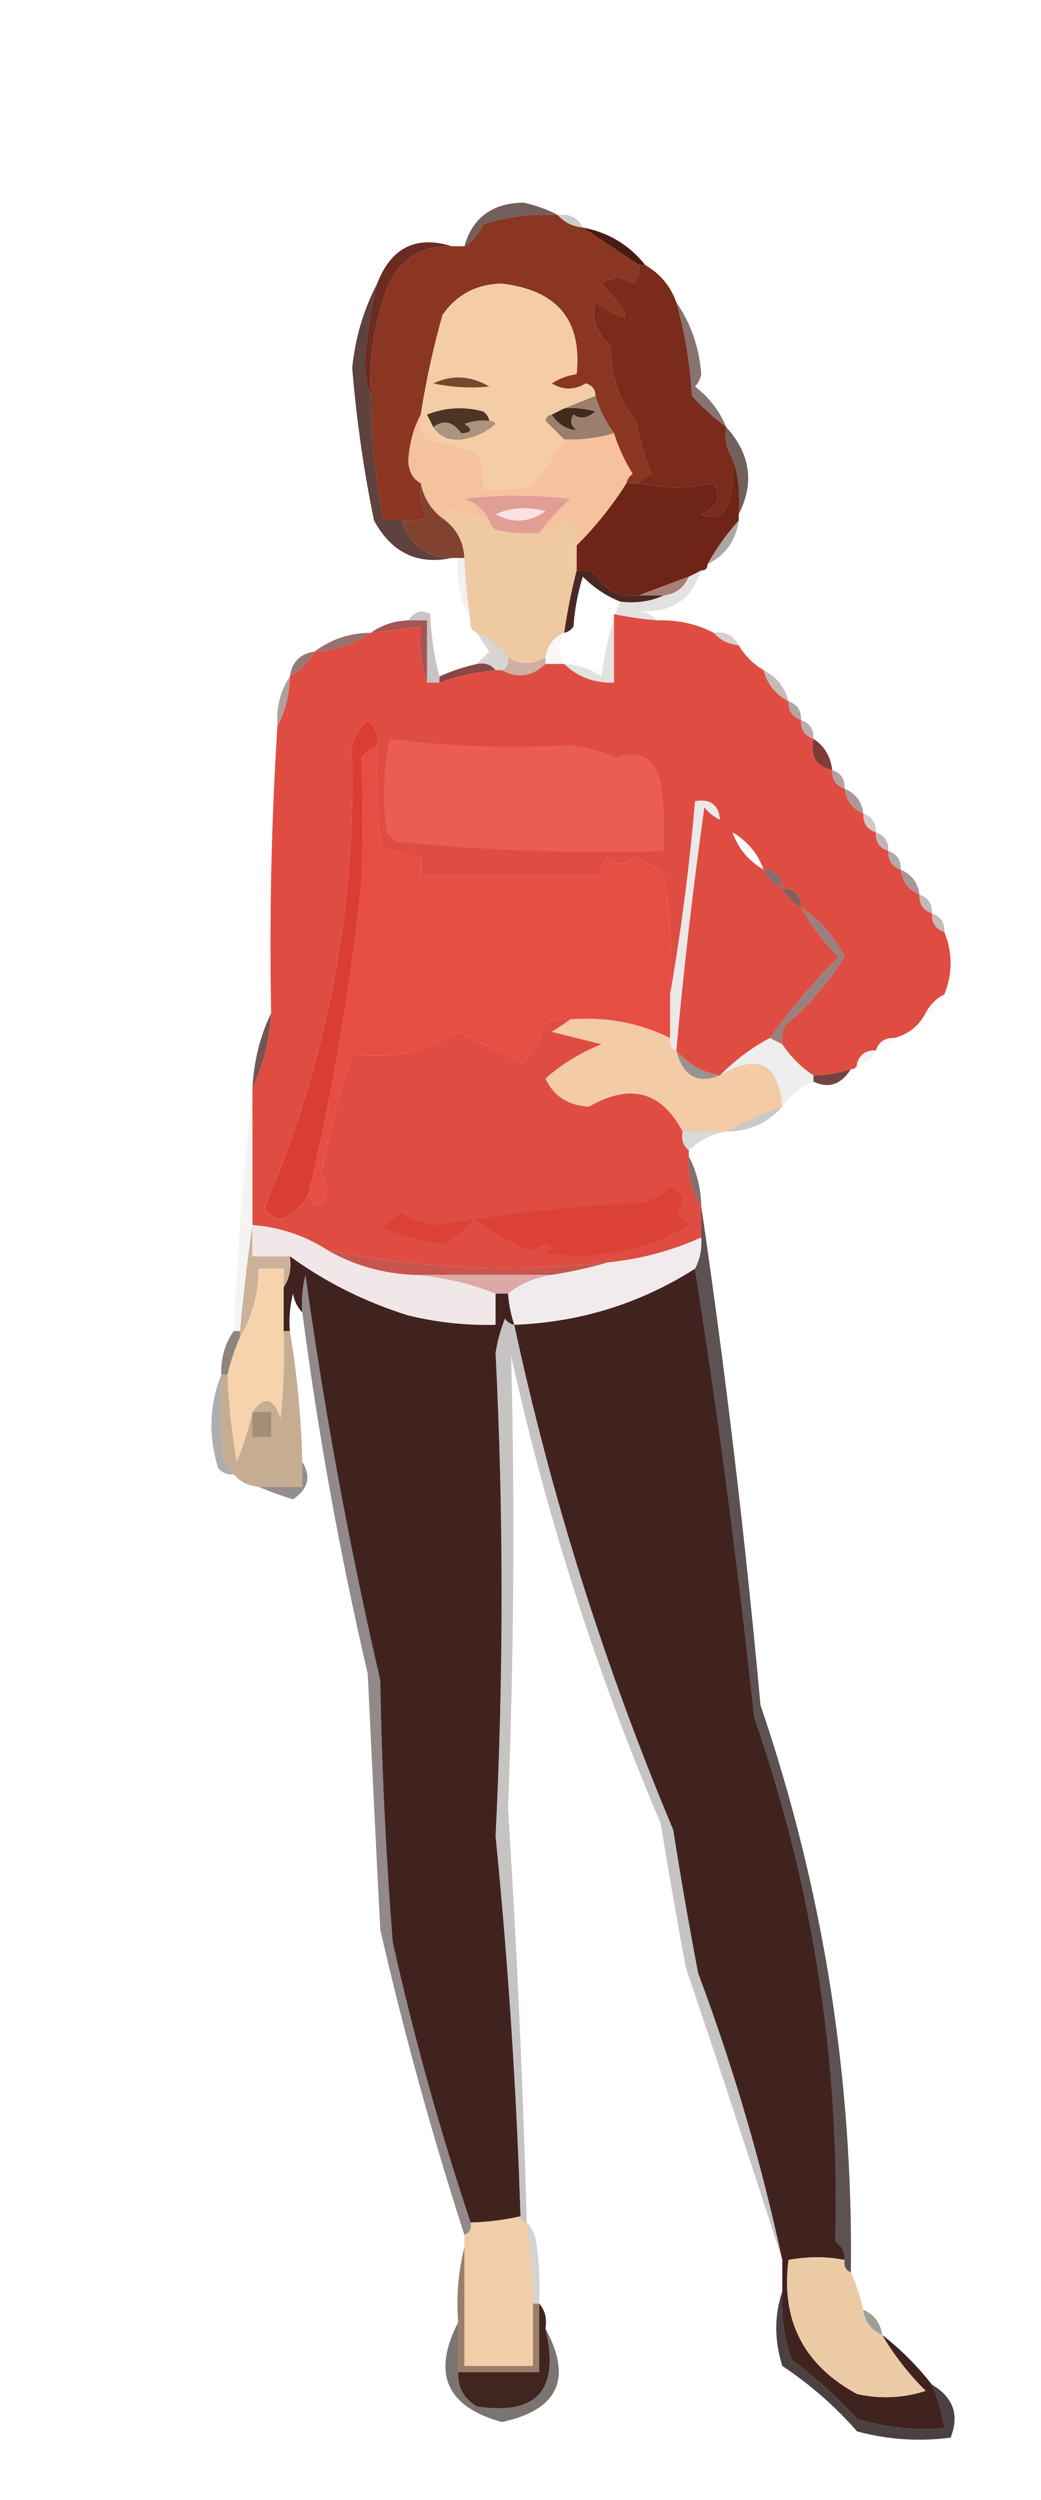 <?xml version="1.0" encoding="UTF-8"?>
<!DOCTYPE svg PUBLIC "-//W3C//DTD SVG 1.1//EN" "http://www.w3.org/Graphics/SVG/1.1/DTD/svg11.dtd">
<svg xmlns="http://www.w3.org/2000/svg" version="1.1" width="167px" height="401px" style="shape-rendering:geometricPrecision; text-rendering:geometricPrecision; image-rendering:optimizeQuality; fill-rule:evenodd; clip-rule:evenodd" xmlns:xlink="http://www.w3.org/1999/xlink">
<g><path style="opacity:0.694" fill="#361916" d="M 89.5,34.5 C 85.395,34.234 81.395,34.734 77.5,36C 76.837,37.519 75.837,38.685 74.5,39.5C 75.812,34.904 78.978,32.571 84,32.5C 86.03,32.954 87.863,33.62 89.5,34.5 Z"/></g>
<g><path style="opacity:0.216" fill="#26110e" d="M 89.5,34.5 C 91.38,34.229 92.713,34.896 93.5,36.5C 91.847,36.34 90.514,35.674 89.5,34.5 Z"/></g>
<g><path style="opacity:1" fill="#491b14" d="M 93.5,36.5 C 97.598,37.272 100.931,39.272 103.5,42.5C 103.167,42.5 102.833,42.5 102.5,42.5C 99.502,40.513 96.502,38.513 93.5,36.5 Z"/></g>
<g><path style="opacity:1" fill="#6b2b20" d="M 72.5,39.5 C 67.364,39.369 63.864,41.702 62,46.5C 59.984,51.988 59.151,57.655 59.5,63.5C 58.839,61.866 58.506,60.033 58.5,58C 58.857,53.77 59.523,49.604 60.5,45.5C 62.737,39.715 66.737,37.715 72.5,39.5 Z"/></g>
<g><path style="opacity:1" fill="#8b3523" d="M 89.5,34.5 C 90.514,35.674 91.847,36.34 93.5,36.5C 96.502,38.513 99.502,40.513 102.5,42.5C 102.719,43.675 102.386,44.675 101.5,45.5C 99.802,44.319 98.135,44.319 96.5,45.5C 101.882,51.41 101.549,52.41 95.5,48.5C 94.852,51.132 95.685,53.465 98,55.5C 97.899,60.097 99.232,64.097 102,67.5C 102.606,70.43 103.44,73.263 104.5,76C 103.584,76.278 102.918,76.778 102.5,77.5C 101.833,77.5 101.167,77.5 100.5,77.5C 100.611,76.883 100.944,76.383 101.5,76C 100.207,73.948 99.207,71.781 98.5,69.5C 97.158,67.639 96.158,65.639 95.5,63.5C 95.53,62.503 95.03,61.836 94,61.5C 92.118,62.606 90.284,62.606 88.5,61.5C 89.729,60.719 91.062,60.219 92.5,60C 93.403,51.373 89.403,46.539 80.5,45.5C 76.472,45.563 73.305,47.229 71,50.5C 69.513,55.754 68.346,61.087 67.5,66.5C 66.313,68.74 65.646,71.24 65.5,74C 65.608,75.681 66.275,76.848 67.5,77.5C 67.261,79.467 67.594,81.3 68.5,83C 67.207,83.49 65.873,83.657 64.5,83.5C 63.5,83.5 62.5,83.5 61.5,83.5C 60.201,76.92 59.534,70.253 59.5,63.5C 59.151,57.655 59.984,51.988 62,46.5C 63.864,41.702 67.364,39.369 72.5,39.5C 73.167,39.5 73.833,39.5 74.5,39.5C 75.837,38.685 76.837,37.519 77.5,36C 81.395,34.734 85.395,34.234 89.5,34.5 Z"/></g>
<g><path style="opacity:0.799" fill="#36130d" d="M 60.5,45.5 C 59.523,49.604 58.857,53.77 58.5,58C 58.506,60.033 58.839,61.866 59.5,63.5C 59.534,70.253 60.201,76.92 61.5,83.5C 62.5,83.5 63.5,83.5 64.5,83.5C 65.773,87.448 68.44,89.448 72.5,89.5C 67.002,90.671 62.835,88.671 60,83.5C 58.341,75.419 57.175,67.252 56.5,59C 57.002,54.141 58.335,49.641 60.5,45.5 Z"/></g>
<g><path style="opacity:0.584" fill="#32110b" d="M 108.5,48.5 C 110.83,51.87 112.163,55.704 112.5,60C 112.355,60.772 112.022,61.439 111.5,62C 113.79,63.777 115.457,65.944 116.5,68.5C 114.537,67.04 112.704,65.373 111,63.5C 110.71,58.368 109.876,53.368 108.5,48.5 Z"/></g>
<g><path style="opacity:1" fill="#402a1c" d="M 90.5,65.5 C 92.199,65.34 93.866,65.507 95.5,66C 94.24,67.113 93.073,67.28 92,66.5C 91.383,67.449 91.549,68.282 92.5,69C 90.849,68.88 89.515,68.047 88.5,66.5C 89.167,66.167 89.833,65.833 90.5,65.5 Z"/></g>
<g><path style="opacity:1" fill="#9b7e6d" d="M 95.5,63.5 C 96.158,65.639 97.158,67.639 98.5,69.5C 95.904,70.265 93.237,70.599 90.5,70.5C 89.548,69.548 88.548,68.548 87.5,67.5C 87.624,66.893 87.957,66.56 88.5,66.5C 89.515,68.047 90.849,68.88 92.5,69C 91.549,68.282 91.383,67.449 92,66.5C 93.073,67.28 94.24,67.113 95.5,66C 93.866,65.507 92.199,65.34 90.5,65.5C 92.167,64.833 93.833,64.167 95.5,63.5 Z"/></g>
<g><path style="opacity:1" fill="#7b2b1b" d="M 102.5,42.5 C 102.833,42.5 103.167,42.5 103.5,42.5C 105.914,43.911 107.581,45.911 108.5,48.5C 109.876,53.368 110.71,58.368 111,63.5C 112.704,65.373 114.537,67.04 116.5,68.5C 116.216,70.415 116.549,72.081 117.5,73.5C 117.663,75.857 117.497,78.19 117,80.5C 115.97,82.776 114.47,83.443 112.5,82.5C 115.168,81.485 115.834,79.818 114.5,77.5C 110.541,78.403 106.541,78.403 102.5,77.5C 102.918,76.778 103.584,76.278 104.5,76C 103.44,73.263 102.606,70.43 102,67.5C 99.232,64.097 97.899,60.097 98,55.5C 95.685,53.465 94.852,51.132 95.5,48.5C 101.549,52.41 101.882,51.41 96.5,45.5C 98.135,44.319 99.802,44.319 101.5,45.5C 102.386,44.675 102.719,43.675 102.5,42.5 Z"/></g>
<g><path style="opacity:1" fill="#f4cda6" d="M 95.5,63.5 C 93.833,64.167 92.167,64.833 90.5,65.5C 89.833,65.833 89.167,66.167 88.5,66.5C 87.957,66.56 87.624,66.893 87.5,67.5C 88.548,68.548 89.548,69.548 90.5,70.5C 88.981,73.02 87.314,75.52 85.5,78C 82.854,78.497 80.187,78.664 77.5,78.5C 77.682,76.409 77.348,74.409 76.5,72.5C 73.843,71.741 71.177,71.074 68.5,70.5C 67.571,69.311 67.238,67.978 67.5,66.5C 68.346,61.087 69.513,55.754 71,50.5C 73.305,47.229 76.472,45.563 80.5,45.5C 89.403,46.539 93.403,51.373 92.5,60C 91.062,60.219 89.729,60.719 88.5,61.5C 90.284,62.606 92.118,62.606 94,61.5C 95.03,61.836 95.53,62.503 95.5,63.5 Z"/></g>
<g><path style="opacity:1" fill="#ac947f" d="M 78.5,67.5 C 78.938,67.435 79.272,67.601 79.5,68C 77.938,69.378 76.105,70.211 74,70.5C 71.992,70.693 70.492,70.026 69.5,68.5C 71.187,67.274 72.687,67.608 74,69.5C 75.722,69.389 75.888,68.889 74.5,68C 75.793,67.51 77.127,67.343 78.5,67.5 Z"/></g>
<g><path style="opacity:1" fill="#4c3525" d="M 78.5,67.5 C 77.127,67.343 75.793,67.51 74.5,68C 75.888,68.889 75.722,69.389 74,69.5C 72.687,67.608 71.187,67.274 69.5,68.5C 69.196,67.85 68.863,67.183 68.5,66.5C 71.446,65.345 74.446,65.179 77.5,66C 78.056,66.383 78.389,66.883 78.5,67.5 Z"/></g>
<g><path style="opacity:1" fill="#744a2e" d="M 69.5,61.5 C 72.508,60.079 75.508,60.246 78.5,62C 75.493,62.301 72.493,62.135 69.5,61.5 Z"/></g>
<g><path style="opacity:1" fill="#f6c19d" d="M 67.5,66.5 C 67.238,67.978 67.571,69.311 68.5,70.5C 71.177,71.074 73.843,71.741 76.5,72.5C 77.348,74.409 77.682,76.409 77.5,78.5C 80.187,78.664 82.854,78.497 85.5,78C 87.314,75.52 88.981,73.02 90.5,70.5C 93.237,70.599 95.904,70.265 98.5,69.5C 99.207,71.781 100.207,73.948 101.5,76C 100.944,76.383 100.611,76.883 100.5,77.5C 98.241,81.1 95.574,84.433 92.5,87.5C 92.778,85.654 92.111,84.32 90.5,83.5C 89.378,84.63 88.044,85.297 86.5,85.5C 87.96,83.537 89.627,81.704 91.5,80C 85.833,79.333 80.167,79.333 74.5,80C 76.324,80.66 77.657,81.827 78.5,83.5C 76.45,83.039 74.45,82.372 72.5,81.5C 71.703,81.957 71.369,82.624 71.5,83.5C 69.31,82.025 67.977,80.025 67.5,77.5C 66.275,76.848 65.608,75.681 65.5,74C 65.646,71.24 66.313,68.74 67.5,66.5 Z"/></g>
<g><path style="opacity:0.671" fill="#2e120d" d="M 116.5,68.5 C 120.394,72.803 121.06,77.469 118.5,82.5C 118.81,79.287 118.477,76.287 117.5,73.5C 116.549,72.081 116.216,70.415 116.5,68.5 Z"/></g>
<g><path style="opacity:1" fill="#e19e95" d="M 86.5,85.5 C 84.143,85.663 81.81,85.497 79.5,85C 78.944,84.617 78.611,84.117 78.5,83.5C 77.657,81.827 76.324,80.66 74.5,80C 80.167,79.333 85.833,79.333 91.5,80C 89.627,81.704 87.96,83.537 86.5,85.5 Z"/></g>
<g><path style="opacity:1" fill="#fde1e5" d="M 79.5,82.5 C 81.966,81.366 84.633,81.199 87.5,82C 84.954,83.812 82.288,83.978 79.5,82.5 Z"/></g>
<g><path style="opacity:1" fill="#6e2517" d="M 117.5,73.5 C 118.477,76.287 118.81,79.287 118.5,82.5C 118.5,82.833 118.5,83.167 118.5,83.5C 116.616,85.572 114.949,87.905 113.5,90.5C 113.5,91.167 113.167,91.5 112.5,91.5C 111.833,91.833 111.167,92.167 110.5,92.5C 107.743,93.512 105.076,94.512 102.5,95.5C 99.401,95.908 97.067,94.741 95.5,92C 94.552,91.517 93.552,91.35 92.5,91.5C 92.5,90.167 92.5,88.833 92.5,87.5C 95.574,84.433 98.241,81.1 100.5,77.5C 101.167,77.5 101.833,77.5 102.5,77.5C 106.541,78.403 110.541,78.403 114.5,77.5C 115.834,79.818 115.168,81.485 112.5,82.5C 114.47,83.443 115.97,82.776 117,80.5C 117.497,78.19 117.663,75.857 117.5,73.5 Z"/></g>
<g><path style="opacity:1" fill="#814230" d="M 67.5,77.5 C 67.977,80.025 69.31,82.025 71.5,83.5C 73.385,85.053 74.385,87.053 74.5,89.5C 74.167,89.5 73.833,89.5 73.5,89.5C 73.167,89.5 72.833,89.5 72.5,89.5C 68.44,89.448 65.773,87.448 64.5,83.5C 65.873,83.657 67.207,83.49 68.5,83C 67.594,81.3 67.261,79.467 67.5,77.5 Z"/></g>
<g><path style="opacity:0.365" fill="#240c06" d="M 118.5,83.5 C 118.06,86.714 116.394,89.047 113.5,90.5C 114.949,87.905 116.616,85.572 118.5,83.5 Z"/></g>
<g><path style="opacity:0.055" fill="#120f0d" d="M 73.5,89.5 C 73.833,89.5 74.167,89.5 74.5,89.5C 74.616,92.86 74.949,96.193 75.5,99.5C 73.826,96.493 73.159,93.159 73.5,89.5 Z"/></g>
<g><path style="opacity:0.878" fill="#9c6e66" d="M 110.5,92.5 C 109.738,94.262 108.404,95.262 106.5,95.5C 105.167,95.5 103.833,95.5 102.5,95.5C 105.076,94.512 107.743,93.512 110.5,92.5 Z"/></g>
<g><path style="opacity:0.122" fill="#220c0b" d="M 112.5,91.5 C 110.919,96.232 107.585,98.399 102.5,98C 103.737,98.232 104.737,98.732 105.5,99.5C 103.139,99.326 100.806,98.993 98.5,98.5C 98.5,102.167 98.5,105.833 98.5,109.5C 95.351,109.585 92.684,108.585 90.5,106.5C 92.677,106.586 94.677,107.253 96.5,108.5C 96.994,104.235 97.994,100.235 99.5,96.5C 102.059,96.802 104.393,96.468 106.5,95.5C 108.404,95.262 109.738,94.262 110.5,92.5C 111.167,92.167 111.833,91.833 112.5,91.5 Z"/></g>
<g><path style="opacity:0.961" fill="#45211d" d="M 92.5,91.5 C 93.552,91.35 94.552,91.517 95.5,92C 97.067,94.741 99.401,95.908 102.5,95.5C 103.833,95.5 105.167,95.5 106.5,95.5C 104.393,96.468 102.059,96.802 99.5,96.5C 97.264,95.611 95.264,94.278 93.5,92.5C 92.682,95.107 92.182,97.774 92,100.5C 91.617,101.056 91.117,101.389 90.5,101.5C 91.01,98.017 91.677,94.684 92.5,91.5 Z"/></g>
<g><path style="opacity:1" fill="#eec9a2" d="M 78.5,83.5 C 78.611,84.117 78.944,84.617 79.5,85C 81.81,85.497 84.143,85.663 86.5,85.5C 88.044,85.297 89.378,84.63 90.5,83.5C 92.111,84.32 92.778,85.654 92.5,87.5C 92.5,88.833 92.5,90.167 92.5,91.5C 91.677,94.684 91.01,98.017 90.5,101.5C 88.738,102.262 87.738,103.596 87.5,105.5C 85.451,106.641 83.451,106.641 81.5,105.5C 80.24,103.633 78.573,102.3 76.5,101.5C 75.662,101.158 75.328,100.492 75.5,99.5C 74.949,96.193 74.616,92.86 74.5,89.5C 74.385,87.053 73.385,85.053 71.5,83.5C 71.369,82.624 71.703,81.957 72.5,81.5C 74.45,82.372 76.45,83.039 78.5,83.5 Z"/></g>
<g><path style="opacity:0.251" fill="#291413" d="M 70.5,108.5 C 70.5,108.833 70.5,109.167 70.5,109.5C 69.833,109.5 69.167,109.5 68.5,109.5C 68.5,106.167 68.5,102.833 68.5,99.5C 67.5,99.5 66.5,99.5 65.5,99.5C 66.52,98.046 67.687,97.713 69,98.5C 69.179,102.025 69.679,105.359 70.5,108.5 Z"/></g>
<g><path style="opacity:0.2" fill="#331515" d="M 114.5,101.5 C 116.38,101.229 117.713,101.896 118.5,103.5C 116.847,103.34 115.514,102.674 114.5,101.5 Z"/></g>
<g><path style="opacity:0.635" fill="#59211f" d="M 59.5,101.5 C 56.855,103.31 53.855,104.31 50.5,104.5C 53.084,102.528 56.084,101.528 59.5,101.5 Z"/></g>
<g><path style="opacity:0.012" fill="#2a1311" d="M 118.5,103.5 C 120.833,103.833 122.167,105.167 122.5,107.5C 120.833,106.5 119.5,105.167 118.5,103.5 Z"/></g>
<g><path style="opacity:0.812" fill="#8e2f2c" d="M 65.5,99.5 C 66.5,99.5 67.5,99.5 68.5,99.5C 68.5,102.833 68.5,106.167 68.5,109.5C 67.523,106.713 67.19,103.713 67.5,100.5C 64.833,100.833 62.167,101.167 59.5,101.5C 61.214,100.262 63.214,99.595 65.5,99.5 Z"/></g>
<g><path style="opacity:0.596" fill="#4c1f1e" d="M 50.5,104.5 C 49.5,106.167 48.167,107.5 46.5,108.5C 46.833,106.167 48.167,104.833 50.5,104.5 Z"/></g>
<g><path style="opacity:0.302" fill="#411a19" d="M 122.5,107.5 C 124.587,108.585 125.92,110.251 126.5,112.5C 124.413,111.415 123.08,109.749 122.5,107.5 Z"/></g>
<g><path style="opacity:0.4" fill="#421c1a" d="M 126.5,112.5 C 127.906,112.973 128.573,113.973 128.5,115.5C 127.094,115.027 126.427,114.027 126.5,112.5 Z"/></g>
<g><path style="opacity:0.42" fill="#411b1a" d="M 46.5,108.5 C 46.435,111.428 45.768,114.095 44.5,116.5C 44.294,113.505 44.961,110.838 46.5,108.5 Z"/></g>
<g><path style="opacity:0.349" fill="#3e1a18" d="M 128.5,115.5 C 129.906,115.973 130.573,116.973 130.5,118.5C 129.094,118.027 128.427,117.027 128.5,115.5 Z"/></g>
<g><path style="opacity:0.922" fill="#742c27" d="M 130.5,118.5 C 132.25,119.659 133.25,121.326 133.5,123.5C 130.916,122.952 129.916,121.285 130.5,118.5 Z"/></g>
<g><path style="opacity:0.4" fill="#3f1815" d="M 133.5,123.5 C 134.906,123.973 135.573,124.973 135.5,126.5C 134.094,126.027 133.427,125.027 133.5,123.5 Z"/></g>
<g><path style="opacity:0.439" fill="#3c1715" d="M 135.5,126.5 C 137.262,127.262 138.262,128.596 138.5,130.5C 136.738,129.738 135.738,128.404 135.5,126.5 Z"/></g>
<g><path style="opacity:0.22" fill="#28100d" d="M 138.5,130.5 C 139.906,130.973 140.573,131.973 140.5,133.5C 139.094,133.027 138.427,132.027 138.5,130.5 Z"/></g>
<g><path style="opacity:0.306" fill="#341311" d="M 140.5,133.5 C 141.906,133.973 142.573,134.973 142.5,136.5C 141.094,136.027 140.427,135.027 140.5,133.5 Z"/></g>
<g><path style="opacity:0.373" fill="#3b1614" d="M 142.5,136.5 C 143.906,136.973 144.573,137.973 144.5,139.5C 143.094,139.027 142.427,138.027 142.5,136.5 Z"/></g>
<g><path style="opacity:0.451" fill="#3e1715" d="M 144.5,139.5 C 146.262,140.262 147.262,141.596 147.5,143.5C 145.738,142.738 144.738,141.404 144.5,139.5 Z"/></g>
<g><path style="opacity:0.298" fill="#301311" d="M 147.5,143.5 C 148.906,143.973 149.573,144.973 149.5,146.5C 148.094,146.027 147.427,145.027 147.5,143.5 Z"/></g>
<g><path style="opacity:0.282" fill="#2f1310" d="M 149.5,146.5 C 150.906,146.973 151.573,147.973 151.5,149.5C 150.094,149.027 149.427,148.027 149.5,146.5 Z"/></g>
<g><path style="opacity:0.016" fill="#200c09" d="M 151.5,159.5 C 151.5,161.5 150.5,162.5 148.5,162.5C 149.167,161.167 150.167,160.167 151.5,159.5 Z"/></g>
<g><path style="opacity:0.753" fill="#481e1c" d="M 43.5,162.5 C 43.281,166.8 42.281,170.8 40.5,174.5C 40.719,170.2 41.719,166.2 43.5,162.5 Z"/></g>
<g><path style="opacity:1" fill="#f3cba7" d="M 91.5,163.5 C 97.206,163.053 102.539,164.053 107.5,166.5C 107.328,167.492 107.662,168.158 108.5,168.5C 109.544,172.606 111.878,173.939 115.5,172.5C 121.574,168.87 124.907,170.537 125.5,177.5C 122.314,178.597 119.314,179.93 116.5,181.5C 114.167,181.5 111.833,181.5 109.5,181.5C 106.117,175.044 101.117,173.711 94.5,177.5C 91.19,177.36 88.857,175.86 87.5,173C 90.147,170.673 93.147,168.839 96.5,167.5C 93.833,166.833 91.167,166.167 88.5,165.5C 89.602,164.824 90.602,164.158 91.5,163.5 Z"/></g>
<g><path style="opacity:0.024" fill="#210e0b" d="M 143.5,166.5 C 143.027,167.906 142.027,168.573 140.5,168.5C 140.973,167.094 141.973,166.427 143.5,166.5 Z"/></g>
<g><path style="opacity:0.529" fill="#3d332b" d="M 108.5,168.5 C 110.363,170.705 112.697,172.039 115.5,172.5C 111.878,173.939 109.544,172.606 108.5,168.5 Z"/></g>
<g><path style="opacity:0.075" fill="#292222" d="M 123.5,166.5 C 124.167,166.833 124.833,167.167 125.5,167.5C 126.833,169.5 128.5,171.167 130.5,172.5C 130.5,172.833 130.5,173.167 130.5,173.5C 128.427,174.3 126.76,175.633 125.5,177.5C 124.907,170.537 121.574,168.87 115.5,172.5C 117.952,170.026 120.618,168.026 123.5,166.5 Z"/></g>
<g><path style="opacity:0.047" fill="#26100d" d="M 140.5,168.5 C 140.027,169.906 139.027,170.573 137.5,170.5C 137.973,169.094 138.973,168.427 140.5,168.5 Z"/></g>
<g><path style="opacity:1" fill="#df4d42" d="M 105.5,99.5 C 108.781,99.42 111.781,100.087 114.5,101.5C 115.514,102.674 116.847,103.34 118.5,103.5C 119.5,105.167 120.833,106.5 122.5,107.5C 123.08,109.749 124.413,111.415 126.5,112.5C 126.427,114.027 127.094,115.027 128.5,115.5C 128.427,117.027 129.094,118.027 130.5,118.5C 129.916,121.285 130.916,122.952 133.5,123.5C 133.427,125.027 134.094,126.027 135.5,126.5C 135.738,128.404 136.738,129.738 138.5,130.5C 138.427,132.027 139.094,133.027 140.5,133.5C 140.427,135.027 141.094,136.027 142.5,136.5C 142.427,138.027 143.094,139.027 144.5,139.5C 144.738,141.404 145.738,142.738 147.5,143.5C 147.427,145.027 148.094,146.027 149.5,146.5C 149.427,148.027 150.094,149.027 151.5,149.5C 152.833,152.833 152.833,156.167 151.5,159.5C 150.167,160.167 149.167,161.167 148.5,162.5C 147.421,164.543 145.754,165.876 143.5,166.5C 141.973,166.427 140.973,167.094 140.5,168.5C 138.973,168.427 137.973,169.094 137.5,170.5C 137.5,171.167 137.167,171.5 136.5,171.5C 134.565,172.15 132.565,172.483 130.5,172.5C 128.5,171.167 126.833,169.5 125.5,167.5C 125.351,166.448 125.517,165.448 126,164.5C 129.758,161.249 132.925,157.582 135.5,153.5C 133.839,150.177 131.506,147.51 128.5,145.5C 128.5,143.5 127.5,142.5 125.5,142.5C 125.5,140.5 124.5,139.5 122.5,139.5C 121.581,136.911 119.914,134.911 117.5,133.5C 116.5,133.167 115.833,132.5 115.5,131.5C 115.306,129.088 113.973,128.088 111.5,128.5C 110.592,139.024 109.259,149.357 107.5,159.5C 107.83,153.132 107.496,146.798 106.5,140.5C 105.12,139.024 103.453,138.024 101.5,137.5C 100.167,138.833 98.833,138.833 97.5,137.5C 96.614,138.325 96.281,139.325 96.5,140.5C 86.833,140.5 77.167,140.5 67.5,140.5C 67.5,139.5 67.5,138.5 67.5,137.5C 65.173,137.335 63.007,136.669 61,135.5C 60.501,130.177 60.334,124.844 60.5,119.5C 60.688,117.897 60.188,116.563 59,115.5C 56.891,117.468 56.057,119.635 56.5,122C 56.935,146.903 52.268,170.737 42.5,193.5C 43,194.881 44,195.547 45.5,195.5C 47.288,194.563 48.621,193.23 49.5,191.5C 50.518,194.028 51.518,193.861 52.5,191C 52.264,190.127 51.931,189.293 51.5,188.5C 52.69,181.838 54.357,175.338 56.5,169C 62.55,169.966 68.217,168.799 73.5,165.5C 77.018,167.183 80.518,168.849 84,170.5C 85.565,168.535 86.732,166.369 87.5,164C 88.793,163.51 90.127,163.343 91.5,163.5C 90.602,164.158 89.602,164.824 88.5,165.5C 91.167,166.167 93.833,166.833 96.5,167.5C 93.147,168.839 90.147,170.673 87.5,173C 88.857,175.86 91.19,177.36 94.5,177.5C 101.117,173.711 106.117,175.044 109.5,181.5C 109.263,182.791 109.596,183.791 110.5,184.5C 110.5,184.833 110.5,185.167 110.5,185.5C 110.294,188.495 110.96,191.162 112.5,193.5C 112.5,195.167 112.5,196.833 112.5,198.5C 107.722,200.648 102.722,201.981 97.5,202.5C 82.347,204.208 67.347,203.541 52.5,200.5C 48.874,198.18 44.874,196.847 40.5,196.5C 40.5,189.167 40.5,181.833 40.5,174.5C 42.281,170.8 43.281,166.8 43.5,162.5C 43.198,147.119 43.531,131.785 44.5,116.5C 45.768,114.095 46.435,111.428 46.5,108.5C 48.167,107.5 49.5,106.167 50.5,104.5C 53.855,104.31 56.855,103.31 59.5,101.5C 62.167,101.167 64.833,100.833 67.5,100.5C 67.19,103.713 67.523,106.713 68.5,109.5C 69.167,109.5 69.833,109.5 70.5,109.5C 73.402,108.422 76.402,107.756 79.5,107.5C 79.833,107.5 80.167,107.5 80.5,107.5C 83.012,108.867 85.345,108.534 87.5,106.5C 88.5,106.5 89.5,106.5 90.5,106.5C 92.684,108.585 95.351,109.585 98.5,109.5C 98.5,105.833 98.5,102.167 98.5,98.5C 100.806,98.993 103.139,99.326 105.5,99.5 Z M 115.5,131.5 C 115.833,132.5 116.5,133.167 117.5,133.5C 118.419,136.089 120.086,138.089 122.5,139.5C 123.167,140.833 124.167,141.833 125.5,142.5C 126.167,143.833 127.167,144.833 128.5,145.5C 130.091,148.431 132.091,151.098 134.5,153.5C 130.412,157.579 126.745,161.912 123.5,166.5C 120.618,168.026 117.952,170.026 115.5,172.5C 112.697,172.039 110.363,170.705 108.5,168.5C 109.67,155.469 111.17,142.469 113,129.5C 113.708,130.381 114.542,131.047 115.5,131.5 Z"/></g>
<g><path style="opacity:0.541" fill="#451714" d="M 128.5,145.5 C 131.506,147.51 133.839,150.177 135.5,153.5C 132.925,157.582 129.758,161.249 126,164.5C 125.517,165.448 125.351,166.448 125.5,167.5C 124.833,167.167 124.167,166.833 123.5,166.5C 126.745,161.912 130.412,157.579 134.5,153.5C 132.091,151.098 130.091,148.431 128.5,145.5 Z"/></g>
<g><path style="opacity:0.094" fill="#301310" d="M 115.5,131.5 C 114.542,131.047 113.708,130.381 113,129.5C 111.17,142.469 109.67,155.469 108.5,168.5C 107.662,168.158 107.328,167.492 107.5,166.5C 107.5,164.167 107.5,161.833 107.5,159.5C 109.259,149.357 110.592,139.024 111.5,128.5C 113.973,128.088 115.306,129.088 115.5,131.5 Z"/></g>
<g><path style="opacity:0.694" fill="#4e1816" d="M 125.5,142.5 C 127.5,142.5 128.5,143.5 128.5,145.5C 127.167,144.833 126.167,143.833 125.5,142.5 Z"/></g>
<g><path style="opacity:0.631" fill="#461815" d="M 122.5,139.5 C 124.5,139.5 125.5,140.5 125.5,142.5C 124.167,141.833 123.167,140.833 122.5,139.5 Z"/></g>
<g><path style="opacity:0.008" fill="#2a110e" d="M 117.5,133.5 C 119.914,134.911 121.581,136.911 122.5,139.5C 120.086,138.089 118.419,136.089 117.5,133.5 Z"/></g>
<g><path style="opacity:1" fill="#e64e44" d="M 60.5,119.5 C 60.334,124.844 60.501,130.177 61,135.5C 63.007,136.669 65.173,137.335 67.5,137.5C 67.5,138.5 67.5,139.5 67.5,140.5C 77.167,140.5 86.833,140.5 96.5,140.5C 96.281,139.325 96.614,138.325 97.5,137.5C 98.833,138.833 100.167,138.833 101.5,137.5C 103.453,138.024 105.12,139.024 106.5,140.5C 107.496,146.798 107.83,153.132 107.5,159.5C 107.5,161.833 107.5,164.167 107.5,166.5C 102.539,164.053 97.206,163.053 91.5,163.5C 90.127,163.343 88.793,163.51 87.5,164C 86.732,166.369 85.565,168.535 84,170.5C 80.518,168.849 77.018,167.183 73.5,165.5C 68.217,168.799 62.55,169.966 56.5,169C 54.357,175.338 52.69,181.838 51.5,188.5C 51.931,189.293 52.264,190.127 52.5,191C 51.518,193.861 50.518,194.028 49.5,191.5C 53.424,175.044 56.257,158.377 58,141.5C 58.305,134.817 58.305,128.15 58,121.5C 58.708,120.619 59.542,119.953 60.5,119.5 Z"/></g>
<g><path style="opacity:1" fill="#e95d54" d="M 62.5,118.5 C 72.157,119.759 81.824,120.093 91.5,119.5C 94.089,119.851 96.589,120.518 99,121.5C 102.687,120.181 105.02,121.515 106,125.5C 106.499,129.152 106.665,132.818 106.5,136.5C 92.108,136.93 77.774,136.43 63.5,135C 63,134.5 62.5,134 62,133.5C 61.337,128.463 61.504,123.463 62.5,118.5 Z"/></g>
<g><path style="opacity:0.631" fill="#b57f6b" d="M 81.5,105.5 C 83.451,106.641 85.451,106.641 87.5,105.5C 87.5,105.833 87.5,106.167 87.5,106.5C 85.345,108.534 83.012,108.867 80.5,107.5C 81.338,107.158 81.672,106.492 81.5,105.5 Z"/></g>
<g><path style="opacity:0.839" fill="#732421" d="M 76.5,106.5 C 77.791,106.263 78.791,106.596 79.5,107.5C 76.402,107.756 73.402,108.422 70.5,109.5C 70.5,109.167 70.5,108.833 70.5,108.5C 72.421,107.637 74.421,106.971 76.5,106.5 Z"/></g>
<g><path style="opacity:0.2" fill="#3e2e29" d="M 76.5,101.5 C 78.573,102.3 80.24,103.633 81.5,105.5C 81.672,106.492 81.338,107.158 80.5,107.5C 80.167,107.5 79.833,107.5 79.5,107.5C 78.791,106.596 77.791,106.263 76.5,106.5C 77.091,105.849 77.757,105.182 78.5,104.5C 77.808,103.482 77.141,102.482 76.5,101.5 Z"/></g>
<g><path style="opacity:0.039" fill="#241c1b" d="M 90.5,101.5 C 89.438,103.234 89.438,104.901 90.5,106.5C 89.5,106.5 88.5,106.5 87.5,106.5C 87.5,106.167 87.5,105.833 87.5,105.5C 87.738,103.596 88.738,102.262 90.5,101.5 Z"/></g>
<g><path style="opacity:0.843" fill="#572220" d="M 136.5,171.5 C 134.915,173.982 132.915,174.648 130.5,173.5C 130.5,173.167 130.5,172.833 130.5,172.5C 132.565,172.483 134.565,172.15 136.5,171.5 Z"/></g>
<g><path style="opacity:0.267" fill="#3d352e" d="M 125.5,177.5 C 123.165,180.165 120.165,181.498 116.5,181.5C 119.314,179.93 122.314,178.597 125.5,177.5 Z"/></g>
<g><path style="opacity:0.165" fill="#261a16" d="M 109.5,181.5 C 111.833,181.5 114.167,181.5 116.5,181.5C 114.156,181.94 112.156,182.94 110.5,184.5C 109.596,183.791 109.263,182.791 109.5,181.5 Z"/></g>
<g><path style="opacity:1" fill="#da3e33" d="M 60.5,119.5 C 59.542,119.953 58.708,120.619 58,121.5C 58.305,128.15 58.305,134.817 58,141.5C 56.257,158.377 53.424,175.044 49.5,191.5C 48.621,193.23 47.288,194.563 45.5,195.5C 44,195.547 43,194.881 42.5,193.5C 52.268,170.737 56.935,146.903 56.5,122C 56.057,119.635 56.891,117.468 59,115.5C 60.188,116.563 60.688,117.897 60.5,119.5 Z"/></g>
<g><path style="opacity:0.631" fill="#401a18" d="M 110.5,185.5 C 111.768,187.905 112.435,190.572 112.5,193.5C 110.96,191.162 110.294,188.495 110.5,185.5 Z"/></g>
<g><path style="opacity:1" fill="#db4136" d="M 107.5,190.5 C 109.814,191.179 110.147,192.512 108.5,194.5C 109.167,195.167 109.833,195.833 110.5,196.5C 103.453,200.674 95.786,202.174 87.5,201C 88.696,200.346 88.696,199.846 87.5,199.5C 86.707,199.931 85.873,200.265 85,200.5C 81.799,199.209 78.799,197.543 76,195.5C 74.611,197.227 72.944,198.561 71,199.5C 67.671,199.032 64.505,198.199 61.5,197C 62.354,195.978 63.354,195.145 64.5,194.5C 66.311,195.739 68.311,196.406 70.5,196.5C 81.069,194.652 91.736,193.485 102.5,193C 104.491,192.626 106.158,191.793 107.5,190.5 Z"/></g>
<g><path style="opacity:1" fill="#ccb299" d="M 40.5,196.5 C 40.5,198.167 40.5,199.833 40.5,201.5C 42.5,201.5 44.5,201.5 46.5,201.5C 46.785,203.415 46.451,205.081 45.5,206.5C 45.5,205.5 45.5,204.5 45.5,203.5C 44.167,203.5 42.833,203.5 41.5,203.5C 41.483,207.534 40.483,211.201 38.5,214.5C 38.5,214.167 38.5,213.833 38.5,213.5C 39.028,207.682 39.695,202.016 40.5,196.5 Z"/></g>
<g><path style="opacity:1" fill="#f1e7e9" d="M 40.5,196.5 C 44.874,196.847 48.874,198.18 52.5,200.5C 56.733,202.955 61.4,204.289 66.5,204.5C 71.094,204.865 75.427,205.865 79.5,207.5C 79.5,209.167 79.5,210.833 79.5,212.5C 74.768,212.622 70.102,212.122 65.5,211C 58.547,208.832 52.213,205.666 46.5,201.5C 44.5,201.5 42.5,201.5 40.5,201.5C 40.5,199.833 40.5,198.167 40.5,196.5 Z"/></g>
<g><path style="opacity:1" fill="#c8554d" d="M 52.5,200.5 C 67.347,203.541 82.347,204.208 97.5,202.5C 94.655,203.344 91.655,204.01 88.5,204.5C 81.167,204.5 73.833,204.5 66.5,204.5C 61.4,204.289 56.733,202.955 52.5,200.5 Z"/></g>
<g><path style="opacity:0.047" fill="#2c1815" d="M 40.5,174.5 C 40.5,181.833 40.5,189.167 40.5,196.5C 39.695,202.016 39.028,207.682 38.5,213.5C 38.167,213.5 37.833,213.5 37.5,213.5C 38.109,200.329 39.109,187.329 40.5,174.5 Z"/></g>
<g><path style="opacity:1" fill="#dcaaa6" d="M 66.5,204.5 C 73.833,204.5 81.167,204.5 88.5,204.5C 85.841,204.917 83.508,205.917 81.5,207.5C 80.833,207.5 80.167,207.5 79.5,207.5C 75.427,205.865 71.094,204.865 66.5,204.5 Z"/></g>
<g><path style="opacity:1" fill="#f2ebee" d="M 112.5,198.5 C 112.634,200.292 112.301,201.958 111.5,203.5C 102.697,209.1 93.03,212.1 82.5,212.5C 81.962,210.883 81.629,209.216 81.5,207.5C 83.508,205.917 85.841,204.917 88.5,204.5C 91.655,204.01 94.655,203.344 97.5,202.5C 102.722,201.981 107.722,200.648 112.5,198.5 Z"/></g>
<g><path style="opacity:1" fill="#40231f" d="M 111.5,203.5 C 115.256,227.377 118.422,251.377 121,275.5C 130.452,302.67 134.786,330.67 134,359.5C 135.039,360.244 135.539,361.244 135.5,362.5C 132.612,361.922 129.612,361.922 126.5,362.5C 125.254,372.174 128.92,379.341 137.5,384C 141.211,384.825 144.878,384.659 148.5,383.5C 145.737,380.748 143.403,377.748 141.5,374.5C 144.5,376.833 147.167,379.5 149.5,382.5C 150.455,384.746 151.122,387.079 151.5,389.5C 146.703,389.879 142.036,389.379 137.5,388C 134.299,384.464 130.799,381.297 127,378.5C 125.763,374.94 125.263,371.273 125.5,367.5C 125.5,365.833 125.5,364.167 125.5,362.5C 122.13,346.885 117.63,331.552 112,316.5C 110.539,308.859 109.205,301.192 108,293.5C 96.975,267.262 88.475,240.262 82.5,212.5C 93.03,212.1 102.697,209.1 111.5,203.5 Z"/></g>
<g><path style="opacity:1" fill="#40231f" d="M 46.5,201.5 C 52.213,205.666 58.547,208.832 65.5,211C 70.102,212.122 74.768,212.622 79.5,212.5C 79.5,210.833 79.5,209.167 79.5,207.5C 80.167,207.5 80.833,207.5 81.5,207.5C 81.629,209.216 81.962,210.883 82.5,212.5C 81.883,212.389 81.383,212.056 81,211.5C 80.296,213.278 79.796,215.112 79.5,217C 80.79,242.823 80.79,268.656 79.5,294.5C 81.521,314.85 82.854,335.184 83.5,355.5C 80.873,356.092 78.206,356.425 75.5,356.5C 70.557,341.731 66.391,326.731 63,311.5C 61.904,297.523 61.237,283.523 61,269.5C 56.03,248.014 52.03,226.347 49,204.5C 48.505,206.473 48.338,208.473 48.5,210.5C 47.732,209.737 47.232,208.737 47,207.5C 46.505,209.473 46.338,211.473 46.5,213.5C 46.167,213.5 45.833,213.5 45.5,213.5C 45.5,211.167 45.5,208.833 45.5,206.5C 46.451,205.081 46.785,203.415 46.5,201.5 Z"/></g>
<g><path style="opacity:1" fill="#f7d3ad" d="M 45.5,206.5 C 45.5,208.833 45.5,211.167 45.5,213.5C 45.666,218.179 45.499,222.845 45,227.5C 43.876,224.158 42.376,223.825 40.5,226.5C 39.894,229.167 39.06,231.834 38,234.5C 37.171,229.863 36.671,225.196 36.5,220.5C 36.971,218.421 37.637,216.421 38.5,214.5C 40.483,211.201 41.483,207.534 41.5,203.5C 42.833,203.5 44.167,203.5 45.5,203.5C 45.5,204.5 45.5,205.5 45.5,206.5 Z"/></g>
<g><path style="opacity:0.702" fill="#5d5146" d="M 37.5,213.5 C 37.833,213.5 38.167,213.5 38.5,213.5C 38.5,213.833 38.5,214.167 38.5,214.5C 37.637,216.421 36.971,218.421 36.5,220.5C 36.167,220.5 35.833,220.5 35.5,220.5C 35.41,217.848 36.076,215.515 37.5,213.5 Z"/></g>
<g><path style="opacity:0.39" fill="#353029" d="M 35.5,220.5 C 35.334,225.179 35.501,229.845 36,234.5C 36.717,235.044 37.217,235.711 37.5,236.5C 36.504,236.586 35.671,236.252 35,235.5C 33.407,230.361 33.574,225.361 35.5,220.5 Z"/></g>
<g><path style="opacity:1" fill="#c6ad92" d="M 45.5,213.5 C 45.833,213.5 46.167,213.5 46.5,213.5C 47.653,220.309 48.319,227.309 48.5,234.5C 48.5,235.833 48.5,237.167 48.5,238.5C 46.167,238.5 43.833,238.5 41.5,238.5C 39.847,238.34 38.514,237.674 37.5,236.5C 37.217,235.711 36.717,235.044 36,234.5C 35.501,229.845 35.334,225.179 35.5,220.5C 35.833,220.5 36.167,220.5 36.5,220.5C 36.671,225.196 37.171,229.863 38,234.5C 39.06,231.834 39.894,229.167 40.5,226.5C 42.376,223.825 43.876,224.158 45,227.5C 45.499,222.845 45.666,218.179 45.5,213.5 Z"/></g>
<g><path style="opacity:0.282" fill="#49413a" d="M 40.5,226.5 C 41.5,226.5 42.5,226.5 43.5,226.5C 43.5,227.833 43.5,229.167 43.5,230.5C 42.5,230.5 41.5,230.5 40.5,230.5C 40.5,229.167 40.5,227.833 40.5,226.5 Z"/></g>
<g><path style="opacity:0.553" fill="#3c342e" d="M 48.5,234.5 C 49.947,236.838 49.447,238.838 47,240.5C 45.052,239.891 43.218,239.224 41.5,238.5C 43.833,238.5 46.167,238.5 48.5,238.5C 48.5,237.167 48.5,235.833 48.5,234.5 Z"/></g>
<g><path style="opacity:0.694" fill="#150706" d="M 112.5,193.5 C 116.38,219.935 119.546,246.601 122,273.5C 132.042,302.982 136.875,333.315 136.5,364.5C 135.662,364.158 135.328,363.492 135.5,362.5C 135.539,361.244 135.039,360.244 134,359.5C 134.786,330.67 130.452,302.67 121,275.5C 118.422,251.377 115.256,227.377 111.5,203.5C 112.301,201.958 112.634,200.292 112.5,198.5C 112.5,196.833 112.5,195.167 112.5,193.5 Z"/></g>
<g><path style="opacity:0.239" fill="#130505" d="M 82.5,212.5 C 88.475,240.262 96.975,267.262 108,293.5C 109.205,301.192 110.539,308.859 112,316.5C 117.63,331.552 122.13,346.885 125.5,362.5C 120.476,346.927 115.309,331.26 110,315.5C 108.574,307.849 107.24,300.182 106,292.5C 95.696,268.301 87.696,243.301 82,217.5C 82.607,241.667 82.441,265.834 81.5,290C 82.903,312.149 83.903,334.315 84.5,356.5C 83.833,356.5 83.5,356.167 83.5,355.5C 82.854,335.184 81.521,314.85 79.5,294.5C 80.79,268.656 80.79,242.823 79.5,217C 79.796,215.112 80.296,213.278 81,211.5C 81.383,212.056 81.883,212.389 82.5,212.5 Z"/></g>
<g><path style="opacity:0.471" fill="#160607" d="M 75.5,356.5 C 75.672,357.492 75.338,358.158 74.5,358.5C 69.295,342.382 64.795,326.048 61,309.5C 60.302,295.835 59.635,282.168 59,268.5C 54.532,249.328 51.032,229.994 48.5,210.5C 48.338,208.473 48.505,206.473 49,204.5C 52.03,226.347 56.03,248.014 61,269.5C 61.237,283.523 61.904,297.523 63,311.5C 66.391,326.731 70.557,341.731 75.5,356.5 Z"/></g>
<g><path style="opacity:1" fill="#f1cea9" d="M 83.5,355.5 C 83.5,356.167 83.833,356.5 84.5,356.5C 85.2,360.798 85.533,365.131 85.5,369.5C 85.5,372.833 85.5,376.167 85.5,379.5C 81.833,379.5 78.167,379.5 74.5,379.5C 74.5,373.167 74.5,366.833 74.5,360.5C 74.5,359.833 74.5,359.167 74.5,358.5C 75.338,358.158 75.672,357.492 75.5,356.5C 78.206,356.425 80.873,356.092 83.5,355.5 Z"/></g>
<g><path style="opacity:0.212" fill="#3b3227" d="M 84.5,356.5 C 85.268,357.263 85.768,358.263 86,359.5C 86.498,362.817 86.665,366.15 86.5,369.5C 86.167,369.5 85.833,369.5 85.5,369.5C 85.533,365.131 85.2,360.798 84.5,356.5 Z"/></g>
<g><path style="opacity:1" fill="#eccaa6" d="M 135.5,362.5 C 135.328,363.492 135.662,364.158 136.5,364.5C 137.363,366.421 138.029,368.421 138.5,370.5C 138.738,372.404 139.738,373.738 141.5,374.5C 143.403,377.748 145.737,380.748 148.5,383.5C 144.878,384.659 141.211,384.825 137.5,384C 128.92,379.341 125.254,372.174 126.5,362.5C 129.612,361.922 132.612,361.922 135.5,362.5 Z"/></g>
<g><path style="opacity:0.486" fill="#3d352d" d="M 138.5,370.5 C 140.262,371.262 141.262,372.596 141.5,374.5C 139.738,373.738 138.738,372.404 138.5,370.5 Z"/></g>
<g><path style="opacity:1" fill="#9a7e6a" d="M 74.5,360.5 C 74.5,366.833 74.5,373.167 74.5,379.5C 78.167,379.5 81.833,379.5 85.5,379.5C 85.5,376.167 85.5,372.833 85.5,369.5C 85.833,369.5 86.167,369.5 86.5,369.5C 86.5,373.167 86.5,376.833 86.5,380.5C 82.167,380.5 77.833,380.5 73.5,380.5C 73.5,377.833 73.5,375.167 73.5,372.5C 73.183,368.298 73.517,364.298 74.5,360.5 Z"/></g>
<g><path style="opacity:0.561" fill="#150807" d="M 73.5,372.5 C 73.5,375.167 73.5,377.833 73.5,380.5C 73.393,382.903 74.393,384.736 76.5,386C 86.177,387.48 89.844,383.313 87.5,373.5C 91.88,381.558 89.546,386.558 80.5,388.5C 71.602,386.038 69.269,380.705 73.5,372.5 Z"/></g>
<g><path style="opacity:1" fill="#41251f" d="M 86.5,369.5 C 87.434,370.568 87.768,371.901 87.5,373.5C 89.844,383.313 86.177,387.48 76.5,386C 74.393,384.736 73.393,382.903 73.5,380.5C 77.833,380.5 82.167,380.5 86.5,380.5C 86.5,376.833 86.5,373.167 86.5,369.5 Z"/></g>
<g><path style="opacity:0.763" fill="#160707" d="M 125.5,367.5 C 125.263,371.273 125.763,374.94 127,378.5C 130.799,381.297 134.299,384.464 137.5,388C 142.036,389.379 146.703,389.879 151.5,389.5C 151.122,387.079 150.455,384.746 149.5,382.5C 152.936,384.527 153.936,387.361 152.5,391C 147.442,391.661 142.442,391.328 137.5,390C 133.97,385.97 129.97,382.47 125.5,379.5C 124.204,375.369 124.204,371.369 125.5,367.5 Z"/></g>
</svg>
